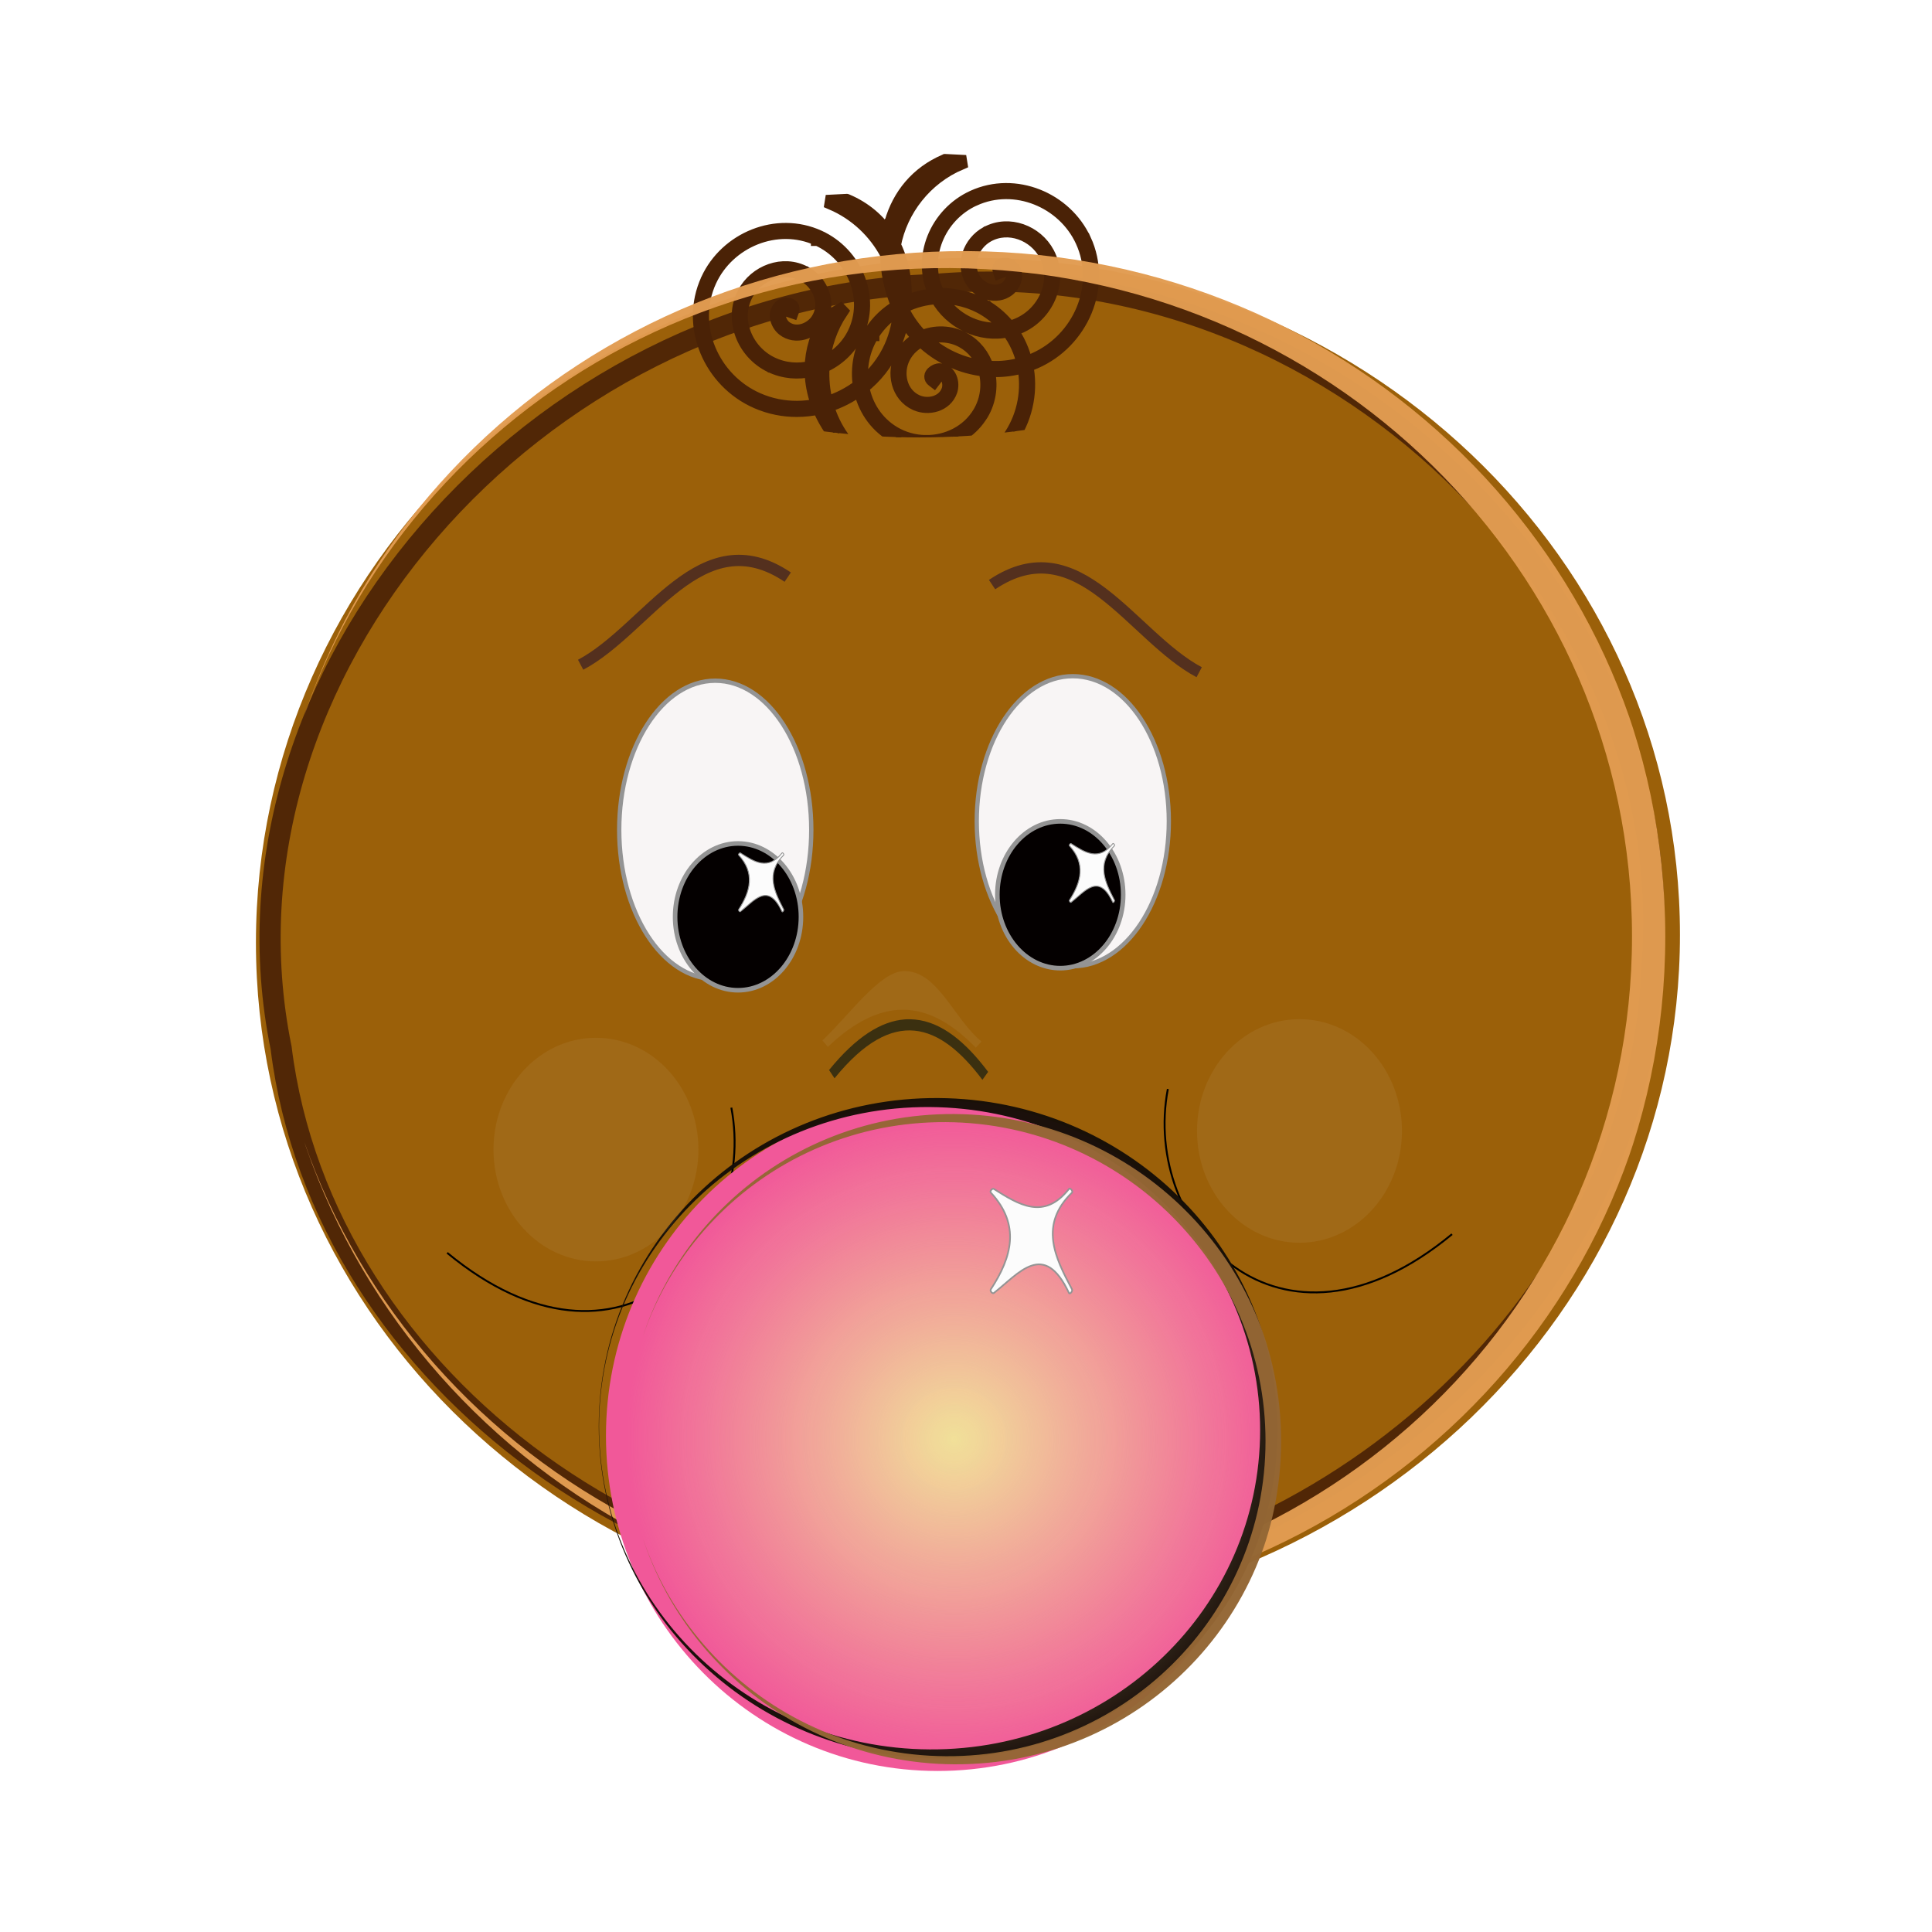 <svg:svg xmlns:dc="http://purl.org/dc/elements/1.1/" xmlns:ns1="http://sodipodi.sourceforge.net/DTD/sodipodi-0.dtd" xmlns:ns2="http://www.inkscape.org/namespaces/inkscape" xmlns:ns4="http://creativecommons.org/ns#" xmlns:rdf="http://www.w3.org/1999/02/22-rdf-syntax-ns#" xmlns:svg="http://www.w3.org/2000/svg" height="532.878" id="svg5888" version="1.1" viewBox="-69.391 -42.495 532.878 532.878" width="532.878" ns1:docname="blowing bubble.svg" ns2:version="0.48.0 r9654">
  <svg:defs id="defs5890">
    <svg:clipPath clipPathUnits="userSpaceOnUse" id="clipPath7134-9">
      <svg:path d="m424.95 448.7c-21.849 0.129-39.56 18.104-39.56 40.15s17.711 39.814 39.56 39.685c21.849-0.129 39.562-18.104 39.562-40.15s-17.713-39.814-39.562-39.685z" id="path7136-0" style="stroke:#944894;stroke-width:.273;fill:#c58a35" ns1:nodetypes="sssss" ns2:connector-curvature="0" />
    </svg:clipPath>
    <svg:clipPath clipPathUnits="userSpaceOnUse" id="clipPath7126-8">
      <svg:path d="m-410.01-141.25c-282.09 1.573-510.75 221.51-510.75 491.25s228.66 487.13 510.75 485.56c282.09-1.573 510.78-221.51 510.78-491.25s-228.7-487.13-510.78-485.56z" id="path7128-0" style="stroke:#944894;stroke-width:3.425;fill:#c58a35" ns1:nodetypes="sssss" ns2:connector-curvature="0" />
    </svg:clipPath>
    <svg:filter color-interpolation-filters="sRGB" height="1.363" id="filter3922-5" width="1.347" x="-.174" y="-.181" ns2:collect="always">
      <svg:feGaussianBlur id="feGaussianBlur3924-2" stdDeviation="73.852" ns2:collect="always" />
    </svg:filter>
    <svg:clipPath clipPathUnits="userSpaceOnUse" id="clipPath6517-1-3-3-0">
      <svg:path d="m180 432.36a532.86 525.71 0 1 1 -1065.7 0 532.86 525.71 0 1 1 1065.7 0z" id="path6519-9-4-9-6" style="stroke:#54301e;stroke-width:8.1;fill:#6c150d" transform="matrix(.962 0 0 .93 -49.201 -63.649)" ns1:cx="-352.85715" ns1:cy="432.36218" ns1:rx="532.85712" ns1:ry="525.71429" ns1:type="arc" />
    </svg:clipPath>
    <svg:filter color-interpolation-filters="sRGB" id="filter4778" ns2:collect="always">
      <svg:feGaussianBlur id="feGaussianBlur4780" stdDeviation="8.52" ns2:collect="always" />
    </svg:filter>
    <svg:filter color-interpolation-filters="sRGB" height="1.926" id="filter3962" width="1.256" x="-.128" y="-.463" ns2:collect="always">
      <svg:feGaussianBlur id="feGaussianBlur3964" stdDeviation="5.577" ns2:collect="always" />
    </svg:filter>
    <svg:filter color-interpolation-filters="sRGB" id="filter4007" ns2:collect="always">
      <svg:feGaussianBlur id="feGaussianBlur4009" stdDeviation="32.574" ns2:collect="always" />
    </svg:filter>
    <svg:filter color-interpolation-filters="sRGB" height="1.32" id="filter4033" width="1.306" x="-.153" y="-.16" ns2:collect="always">
      <svg:feGaussianBlur id="feGaussianBlur4035" stdDeviation="65.164" ns2:collect="always" />
    </svg:filter>
    <svg:filter color-interpolation-filters="sRGB" id="filter4045" ns2:collect="always">
      <svg:feGaussianBlur id="feGaussianBlur4047" stdDeviation="1.31" ns2:collect="always" />
    </svg:filter>
    <svg:filter color-interpolation-filters="sRGB" height="2.293" id="filter4227" width="2.077" x="-.539" y="-.646" ns2:collect="always">
      <svg:feGaussianBlur id="feGaussianBlur4229" stdDeviation="16.325" ns2:collect="always" />
    </svg:filter>
    <svg:filter color-interpolation-filters="sRGB" height="1.227" id="filter4233" width="1.16" x="-.08" y="-.113" ns2:collect="always">
      <svg:feGaussianBlur id="feGaussianBlur4235" stdDeviation="4.165" ns2:collect="always" />
    </svg:filter>
    <svg:filter color-interpolation-filters="sRGB" height="1.29" id="filter4241" width="1.205" x="-.102" y="-.145" ns2:collect="always">
      <svg:feGaussianBlur id="feGaussianBlur4243" stdDeviation="5.322" ns2:collect="always" />
    </svg:filter>
    <svg:filter color-interpolation-filters="sRGB" id="filter4301" ns2:collect="always">
      <svg:feGaussianBlur id="feGaussianBlur4303" stdDeviation="0.645" ns2:collect="always" />
    </svg:filter>
    <svg:radialGradient cx="-409.99" cy="347.16" gradientTransform="matrix(1 0 0 .956 0 15.191)" gradientUnits="userSpaceOnUse" id="radialGradient4418" r="510.77" ns2:collect="always">
      <svg:stop id="stop3997" offset="0" style="stop-color:#f1e499" />
      <svg:stop id="stop3999" offset="1" style="stop-color:#f1e499;stop-opacity:0" />
    </svg:radialGradient>
  </svg:defs>
  <ns1:namedview bordercolor="#666666" borderopacity="1.0" fit-margin-bottom="0" fit-margin-left="0" fit-margin-right="0" fit-margin-top="0" id="base" pagecolor="#ffffff" showgrid="false" showguides="true" ns2:current-layer="layer2" ns2:cx="379.98885" ns2:cy="203.8519" ns2:document-units="px" ns2:guide-bbox="true" ns2:pageopacity="0.0" ns2:pageshadow="2" ns2:window-height="738" ns2:window-maximized="1" ns2:window-width="1280" ns2:window-x="-8" ns2:window-y="-8" ns2:zoom="0.24748738" />
  <svg:g id="layer2" transform="translate(1048.9 -149.04)" ns2:groupmode="layer" ns2:label="Layer A">
    <svg:g id="g4391" transform="matrix(.636 0 0 .636 -381.87 218.09)">
      <svg:path d="m-738.13-63.557c-170.53 0.951-308.77 133.91-308.77 296.99 0 163.07 138.24 294.49 308.77 293.54 170.53-0.951 308.79-133.91 308.79-296.99 0-163.07-138.26-294.49-308.79-293.54z" id="path5896" style="fill:#9b6009" ns1:nodetypes="sssss" ns2:connector-curvature="0" />
      <svg:path clip-path="url(#clipPath7134-9)" d="m422.34 450.5c-21.58 0.88-39.48 22.38-35.34 43.88 2.261 19.254 21.515 34.017 40.688 31.125 17.849-2.083 33.093-17.692 33.719-35.844 1.6-21.284-17.536-41.195-39.062-39.156z" id="path8737" style="opacity:.947;filter:url(#filter4045);stroke:#4a2206;stroke-width:1.149;fill:none" transform="matrix(7.991 0 0 7.55 -4128.5 -3453.5)" ns2:connector-curvature="0" />
      <svg:path d="m-889.36 184.51c0 35.727 18.647 64.689 41.649 64.689s41.649-28.962 41.649-64.689-18.647-64.689-41.649-64.689-41.649 28.962-41.649 64.689z" id="path6406" style="stroke:#949494;stroke-width:1.882;fill:#f8f5f5" ns2:connector-curvature="0" />
      <svg:path d="m-734.3 180.76c0 34.739 18.647 62.9 41.649 62.9s41.649-28.161 41.649-62.9-18.647-62.9-41.649-62.9-41.649 28.161-41.649 62.9z" id="path6408" style="stroke:#949494;stroke-width:1.855;fill:#f8f5f5" ns2:connector-curvature="0" />
      <svg:g id="g4326" transform="translate(10.102 22.223)">
        <svg:path d="m-875.22 200.01c0 17.58 12.217 31.831 27.287 31.831s27.288-14.251 27.288-31.831-12.217-31.831-27.288-31.831c-15.07 0-27.287 14.251-27.287 31.831z" id="path6412" style="stroke:#949494;stroke-width:1.985;fill:#040000" ns2:connector-curvature="0" />
        <svg:path d="m-828.86 172.31c-6.014 7.71-12.028 3.867-18.042 0-0.357-0.229-1.026 0.568-0.726 0.898 7.165 7.872 5.069 15.744 0 23.616-0.251 0.389 0.387 1.167 0.726 0.898 6.014-4.768 12.028-13.019 18.042 0 0.2 0.432 0.944-0.481 0.725-0.898-4.115-7.872-7.93-15.744 0-23.616 0.314-0.311-0.446-1.256-0.725-0.898z" id="rect6419" style="stroke:#949494;stroke-width:.402;fill:#fcfcfc" ns1:nodetypes="sssssssss" ns2:connector-curvature="0" />
      </svg:g>
      <svg:g id="g4021" transform="translate(110.65 6.162)">
        <svg:path d="m-836.02 206.49c0 17.58 12.217 31.831 27.288 31.831 15.07 0 27.287-14.251 27.287-31.831s-12.217-31.831-27.287-31.831-27.288 14.251-27.288 31.831z" id="path6410" style="stroke:#949494;stroke-width:1.985;fill:#040000" ns2:connector-curvature="0" />
        <svg:path d="m-785.97 184.33c-6.014 7.71-12.028 3.867-18.042 0-0.357-0.229-1.026 0.568-0.726 0.898 7.165 7.872 5.069 15.744 0 23.616-0.251 0.389 0.387 1.167 0.726 0.898 6.014-4.768 12.028-13.019 18.042 0 0.2 0.432 0.944-0.481 0.726-0.898-4.115-7.872-7.93-15.744 0-23.616 0.314-0.311-0.446-1.256-0.726-0.898z" id="path6422" style="stroke:#949494;stroke-width:.402;fill:#fcfcfc" ns1:nodetypes="sssssssss" ns2:connector-curvature="0" />
      </svg:g>
      <svg:path d="m-906.09 112.9c29.356-15.585 52.295-63.253 89.818-38" id="path6473" style="stroke:#54301e;stroke-width:4.897;fill:none" ns1:nodetypes="cc" ns2:connector-curvature="0" />
      <svg:path d="m-637.84 116.14c-29.356-15.585-52.295-63.253-89.818-38" id="path6475" style="stroke:#54301e;stroke-width:4.897;fill:none" ns1:nodetypes="cc" ns2:connector-curvature="0" />
      <svg:path clip-path="url(#clipPath6517-1-3-3-0)" d="m-383.25-185.91c-14.378-0.13-28.858 3.749-41.406 11.844-16.478 10.63-29.029 25.528-35.75 42.031-5.17-1.153-10.474-1.758-15.812-1.781-0.021-0-0.042 0-0.062 0-9.653-0.034-19.43 1.85-28.781 5.938-33.355 14.58-50.556 54.054-35.281 87.375v0.031c0.01 0.021 0.021 0.041 0.031 0.062 13.492 29.309 49.452 44.365 79.656 30.594 26.206-11.948 39.664-43.408 26.969-69.656-5.06-10.462-13.874-18.487-24.188-22.938-0.62-8.997 0.241-18.008 2.562-26.625 8.687 2.636 16.866 6.862 24.094 12.406-2.092 12.783 0.361 26.458 7.656 38.031 5.14 8.154 12.029 14.529 19.875 19.062-5.26 12.183-7.952 24.989-8 37.406-8.428 15.968-22.258 29.299-39.875 36.781l0.156 0.969 10.531 0.531h0.094l0.125-0.031c13.096-5.562 23.066-14.299 29.969-24.938 0.507 3.262 1.195 6.465 2.094 9.594 5.484 19.089 18.287 35.295 38.562 43.906l0.125 0.062h0.094l10.531-0.531 0.156-0.969c-25.294-10.743-42.788-33.542-47.656-58.906 1.921-3.879 3.479-7.949 4.688-12.156 2.671-9.296 3.618-19.262 2.844-29.375 7.065 3.325 14.737 5.257 22.531 5.75-0.094 0.187-0.19 0.374-0.281 0.562-12.695 26.248 0.763 57.708 26.969 69.656 30.169 13.755 66.065-1.289 79.594-30.531 0.016-0.034 0.047-0.06 0.062-0.094l0.031-0.062h0.031c15.275-33.321-1.957-72.826-35.312-87.406-2.092-0.914-4.184-1.709-6.312-2.406 3.506-17.122 0.411-35.756-9.719-51.281-5.577-8.547-12.723-15.484-20.812-20.75l-0.125-0.062c-12.109-7.85-26.324-11.964-40.656-12.094zm0 1.594c23.455 0.22 46.62 11.299 60.25 32.188 9.862 15.114 12.876 33.237 9.5 49.906-6.888-2.08-13.941-3.056-20.906-3.031-0.021 0-0.042-0-0.062 0-1.746 0.008-3.484 0.087-5.219 0.219 2.839-10.296 1.469-21.882-4.281-31.562l-0.062-0.094-0.062-0.031-0.031-0.031c-13.151-21.888-42.585-27.604-63.781-14.906-12.584 7.538-20.339 19.837-23 33.281-7.225-5.426-15.348-9.573-23.969-12.188 4.904-16.85 15.365-32.041 31.094-42.188 12.274-7.918 26.458-11.694 40.531-11.562zm-53.562 20.844c-9.136 9.201-15.51 20.492-19.031 32.625-1.176-0.34-2.371-0.655-3.562-0.938 4.789-11.694 12.545-22.584 22.594-31.688zm52.781 6.75c15.231-0.189 30.375 6.978 38.656 20.906 5.644 9.492 6.878 20.895 3.938 30.938-17.079 1.708-33.331 9.324-45.688 21.312-5.262-2.544-9.794-6.603-12.719-12.156-5.956-11.309-2.657-26.656 9.438-32.062 4.085-1.826 9.001-2.069 13.25-0.688 4.251 1.383 7.795 4.31 9.375 8.844 0.859 2.465 0.784 5.665-0.281 8.188-1.066 2.525-2.994 4.375-6 4.562-0.404 0.025-1.123-0.145-1.812-0.438-0.69-0.292-1.356-0.719-1.844-1.188-0.491-0.471-0.789-0.957-0.812-1.312-0.025-0.374 0.113-0.738 0.812-1.25l0.406-0.312-0.312-0.406-0.344-0.469-0.312-0.406-0.406 0.312c-0.995 0.727-1.469 1.677-1.406 2.625 0.062 0.935 0.584 1.736 1.25 2.375 1.33 1.277 3.307 2.162 4.906 2.062 3.636-0.226 6.108-2.605 7.344-5.531 1.234-2.923 1.317-6.428 0.312-9.312-1.757-5.042-5.764-8.365-10.406-9.875-4.641-1.51-9.936-1.248-14.406 0.75-13.017 5.819-16.504 22.197-10.156 34.25l0.062 0.125 0.031 0.031c3.005 5.613 7.564 9.764 12.844 12.438-4.7 4.763-8.782 10.185-12.094 16.156-1.353-7.669-3.679-15.33-6.969-22.75-5.013-11.307-12.721-20.895-22.094-28.281 2.436-13.332 9.993-25.564 22.406-33 7.052-4.224 15.053-6.338 23.031-6.438zm-92.22 24.54c5.15 0.019 10.255 0.593 15.25 1.688-0.599 1.563-1.163 3.131-1.656 4.719-2.096 6.756-3.198 13.728-3.219 20.719-9.572-2.248-19.864-1.516-29.344 3.062h-0.062l-0.094 0.062c-19.045 9.299-28.791 32.788-18.656 51.938 8.048 15.207 27.739 22.922 43.531 14.312h0.062l0.094-0.062h0.031c11.919-6.597 17.973-22.214 10.281-34.219-2.642-4.123-6.916-7.216-11.625-8.5-4.709-1.284-9.891-0.721-14.125 2.531-2.423 1.861-4.272 4.816-4.844 7.938-0.572 3.124 0.209 6.473 3.125 8.656 1.283 0.961 3.406 1.307 5.219 0.969 0.907-0.169 1.779-0.534 2.344-1.281 0.573-0.758 0.683-1.846 0.25-3l-0.156-0.438-0.469 0.156-0.562 0.219-0.469 0.156 0.156 0.469c0.304 0.812 0.226 1.201 0 1.5-0.215 0.284-0.737 0.531-1.406 0.656-0.664 0.124-1.482 0.103-2.219-0.031-0.737-0.134-1.395-0.382-1.719-0.625-2.411-1.805-3.025-4.398-2.531-7.094 0.493-2.693 2.18-5.41 4.25-7 3.808-2.925 8.406-3.426 12.719-2.25 4.311 1.175 8.305 4.045 10.719 7.812 7.147 11.154 1.464 25.811-9.719 32-14.97 8.286-33.853 0.883-41.531-13.625-9.688-18.307-0.323-40.859 17.969-49.781 9.296-4.534 19.417-5.21 28.812-2.906 0.263 12.097 3.81 24.246 11.344 35.531l0.062 0.094 0.094 0.062 9.094 5.344 0.688-0.719c-7.665-11.483-11.999-24.424-13.188-37.5 9.636 4.372 17.864 12 22.625 21.844 12.287 25.403-0.761 55.939-26.188 67.531h-0.031v0.031h-0.031c-29.372 13.346-64.402-1.363-77.5-29.906-14.906-32.482 1.895-71.043 34.469-85.281 9.141-3.996 18.714-5.816 28.156-5.781zm16.25 1.906c1.249 0.292 2.487 0.613 3.719 0.969-2.306 8.577-3.17 17.544-2.594 26.5-1.957-0.793-3.958-1.473-6-2-0.003-6.973 1.095-13.942 3.188-20.688 0.5-1.611 1.076-3.196 1.688-4.781zm30.219 14.781c8.872 7.152 16.187 16.338 20.969 27.125 3.8 8.572 5.835 17.484 6.25 26.344-0.163 0.344-0.342 0.684-0.5 1.031-7.549-4.399-14.171-10.56-19.125-18.406v-0.031h-0.031c-6.92-10.978-9.353-23.906-7.562-36.062zm95.375 11.844c6.862-0.025 13.782 0.966 20.562 3.031-1.968 8.615-5.643 16.816-11 23.938-19.943-4.45-41.181 5.702-51.062 23.688-8.158-0.426-16.201-2.461-23.531-6.062-0.149-1.528-0.336-3.062-0.562-4.594 3.487-6.737 7.971-12.799 13.219-18.031 9.359 4.129 20.683 3.799 29.906-1.281 8.355-4.602 13.962-11.995 16.688-20.406 1.918-0.162 3.849-0.274 5.781-0.281zm-7.562 0.438c-2.681 7.778-7.937 14.606-15.688 18.875-8.596 4.735-19.141 5.164-27.938 1.5 11.882-11.334 27.356-18.594 43.625-20.375zm-122.88 0.031c2.088 0.562 4.133 1.275 6.125 2.125 1.094 12.782 5.122 25.453 12.312 36.812l-7.312-4.281c-7.336-11.027-10.826-22.848-11.125-34.656zm152.53 3.062c2.03 0.67 4.035 1.409 6.031 2.281 32.574 14.239 49.374 52.799 34.469 85.281-13.102 28.552-48.123 43.273-77.5 29.906h-0.031-0.031c-25.427-11.593-38.474-42.128-26.188-67.531 0.192-0.398 0.421-0.766 0.625-1.156 11.975 0.422 24.118-2.571 34.656-9.125 0.02-0.012 0.043-0.019 0.062-0.031h0.062l0.062-0.062h0.031c6.273-3.936 11.572-8.819 15.875-14.344 2.763 0.689 5.493 1.669 8.156 2.969 18.291 8.922 27.657 31.443 17.969 49.75-7.678 14.508-26.561 21.911-41.531 13.625-11.183-6.189-16.866-20.814-9.719-31.969 2.414-3.767 6.408-6.637 10.719-7.812 4.313-1.176 8.911-0.706 12.719 2.219 2.07 1.59 3.757 4.307 4.25 7 0.493 2.696-0.12 5.32-2.531 7.125-0.324 0.243-0.982 0.491-1.719 0.625-0.737 0.134-1.554 0.155-2.219 0.031-0.669-0.125-1.191-0.403-1.406-0.688-0.226-0.299-0.304-0.657 0-1.469l0.156-0.469-0.469-0.188-0.562-0.188-0.469-0.188-0.156 0.469c-0.433 1.154-0.323 2.242 0.25 3 0.565 0.748 1.437 1.112 2.344 1.281 1.813 0.338 3.936-0.008 5.219-0.969 2.916-2.184 3.697-5.532 3.125-8.656-0.571-3.122-2.421-6.108-4.844-7.969-4.234-3.252-9.416-3.815-14.125-2.531-4.709 1.284-8.983 4.408-11.625 8.531-7.692 12.005-1.638 27.622 10.281 34.219h0.031l0.094 0.062h0.062c15.792 8.609 35.483 0.864 43.531-14.344 10.135-19.15 0.42-42.638-18.625-51.938h-0.031c-0.03-0.015-0.064-0.017-0.094-0.031-2.528-1.226-5.104-2.178-7.719-2.875 5.245-7.138 8.843-15.281 10.812-23.844zm-23.094 24c3.139-0.078 6.306 0.209 9.438 0.844-4.112 5.142-9.111 9.683-15 13.375-10.063 6.309-21.657 9.261-33.125 9 7.973-13.911 23.036-22.829 38.688-23.219zm-67.781 2.031c0.827 3.101 1.496 6.228 2 9.344-0.181 0.346-0.386 0.682-0.562 1.031-0.238-3.461-0.704-6.928-1.438-10.375zm2.406 12c0.111 0.835 0.194 1.666 0.281 2.5-0.364-0.188-0.734-0.366-1.094-0.562-0.002-0.084 0.002-0.166 0-0.25 0.259-0.57 0.539-1.126 0.812-1.688zm-0.781 3.719c0.41 0.215 0.804 0.451 1.219 0.656 0.855 10.219-0.03 20.297-2.719 29.656-1.065 3.707-2.409 7.303-4.031 10.75-0.568-3.349-0.885-6.747-1-10.156 4.202-9.736 6.505-20.252 6.531-30.906zm-0.938 0.094c-0.034 9.794-2.031 19.45-5.656 28.5-0.029-9.557 1.776-19.196 5.656-28.5zm-5 12.781c-1.265 5.95-1.749 11.961-1.562 17.906-0.493 1.133-0.986 2.264-1.531 3.375 0.2-7.045 1.204-14.197 3.094-21.281zm-1.469 20.031c0.191 3.217 0.599 6.405 1.188 9.562-0.715 1.433-1.468 2.842-2.281 4.219-0.408-3.393-0.605-6.831-0.594-10.312 0.596-1.14 1.147-2.303 1.688-3.469zm-2.688 5.281c0.061 3.328 0.308 6.632 0.75 9.875-6.798 10.884-16.794 19.812-30.062 25.469l-8.438-0.438c16.422-7.457 29.457-19.964 37.75-34.906zm4.188 5.906c5.119 24.576 21.97 46.597 46.219 57.594l-8.438 0.438c-19.961-8.501-32.532-24.434-37.938-43.25-0.99-3.448-1.743-6.982-2.25-10.594 0.843-1.367 1.662-2.764 2.406-4.188z" id="path6477" style="stroke-width:9.933;block-progression:tb;text-indent:0;color:#000000;stroke:#4a2206;text-transform:none;fill:#201203" transform="matrix(.605 0 0 -.605 -524.1 -78.524)" ns2:connector-curvature="0" />
      <svg:path clip-path="url(#clipPath7126-8)" d="m-397.15-141.25c-282.09 1.573-510.75 221.51-510.75 491.25s228.66 487.13 510.75 485.56c282.09-1.573 510.78-221.51 510.78-491.25s-228.7-487.13-510.78-485.56z" id="path7034" style="opacity:.987;filter:url(#filter4033);stroke:#e29c51;stroke-width:24.325;fill:none" transform="matrix(-.593 0 0 .605 -981.31 18.97)" ns1:nodetypes="sssss" ns2:connector-curvature="0" />
      <svg:path d="m-840.73 304.97c11.422 59.945-47.906 125.27-123.24 62.963" id="path4213" style="filter:url(#filter4241);stroke:#000000;stroke-width:.823px;fill:none" ns1:nodetypes="cc" ns2:connector-curvature="0" />
      <svg:path d="m-651.43 296.89c-11.422 59.945 47.906 125.27 123.24 62.963" id="path4215" style="filter:url(#filter4233);stroke:#000000;stroke-width:.823px;fill:none" ns1:nodetypes="cc" ns2:connector-curvature="0" />
      <svg:path d="m-918.83 279.13c-15.618 0.939-35.045 27.577-52.732 43.78l3.625 3.969c19.525-17.887 36.775-24.432 52.562-23.438 15.787 0.994 30.543 9.654 44.781 23.406l3.75-3.906c-18.366-13.973-29.393-45.03-51.987-43.812z" id="path4825" style="opacity:.235;block-progression:tb;text-indent:0;filter:url(#filter3962);color:#000000;text-transform:none;fill:#fbfbfb" transform="matrix(.659 .004 -.004 .692 -159.69 56.28)" ns1:nodetypes="cccsccc" ns2:connector-curvature="0" />
      <svg:path d="m-765.41 285.7c-10.292 0.44-21.235 4.538-32.943 13.196l2.374 2.154c12.925-9.557 24.312-13.012 34.709-12.41 10.397 0.602 20.088 5.332 29.421 12.803l2.484-2.072c-9.678-7.747-20.112-12.956-31.66-13.625-1.444-0.084-2.915-0.108-4.385-0.045z" id="path4819" style="stroke-width:0;block-progression:tb;text-indent:0;filter:url(#filter4301);color:#000000;text-transform:none;fill:#3b3010" transform="matrix(1 0 0 1.665 0 -209)" ns2:connector-curvature="0" />
      <svg:g id="g4305" transform="matrix(1.13 0 0 1.119 86.339 -47.002)">
        <svg:path d="m541.44-117.39c0 259.98-227.94 470.73-509.12 470.73s-509.12-210.75-509.12-470.73 227.94-470.73 509.12-470.73 509.12 210.75 509.12 470.73z" id="path3223" style="filter:url(#filter4778);fill:#f15899" transform="matrix(.25 0 0 .276 -749.33 474.1)" ns1:cx="32.324883" ns1:cy="-117.39446" ns1:rx="509.11688" ns1:ry="470.73108" ns1:type="arc" />
        <svg:path clip-path="url(#clipPath7126-8)" d="m-397.15-141.25c-282.09 1.573-510.75 221.51-510.75 491.25s228.66 487.13 510.75 485.56c282.09-1.573 510.78-221.51 510.78-491.25s-228.7-487.13-510.78-485.56z" id="path4732" style="opacity:.987;filter:url(#filter4007);stroke:#160f08;stroke-width:26.641;fill:none" transform="matrix(-.255 0 0 .262 -845.6 347.83)" ns1:nodetypes="sssss" ns2:connector-curvature="0" />
        <svg:path clip-path="url(#clipPath7126-8)" d="m-397.15-141.25c-282.09 1.573-510.75 221.51-510.75 491.25s228.66 487.13 510.75 485.56c282.09-1.573 510.78-221.51 510.78-491.25s-228.7-487.13-510.78-485.56z" id="path3993" style="opacity:.987;filter:url(#filter3922-5);stroke:#946635;stroke-width:24.325;fill:url(#radialGradient4418)" transform="matrix(-.246 0 0 .258 -835.76 353.46)" ns1:nodetypes="sssss" ns2:connector-curvature="0" />
      </svg:g>
      <svg:path d="m-694.3 340.22c-10.865 13.698-21.73 6.871-32.595 0-0.644-0.407-1.854 1.009-1.311 1.596 12.945 13.985 9.158 27.97 0 41.955-0.453 0.691 0.699 2.073 1.311 1.596 10.865-8.47 21.73-23.13 32.595 0 0.361 0.768 1.705-0.854 1.31-1.596-7.435-13.985-14.326-27.97 0-41.955 0.567-0.553-0.806-2.232-1.31-1.596z" id="path4312" style="stroke:#949494;stroke-width:.72;fill:#fcfcfc" ns1:nodetypes="sssssssss" ns2:connector-curvature="0" />
      <svg:path d="m589.93 203.72c0 16.737-16.281 30.305-36.365 30.305s-36.365-13.568-36.365-30.305 16.281-30.305 36.365-30.305 36.365 13.568 36.365 30.305z" id="path4217" style="opacity:.235;filter:url(#filter4227);fill:#fcfcfc" transform="matrix(1.222 0 0 1.6 -1575.9 -2.789)" ns1:cx="553.5636" ns1:cy="203.71562" ns1:rx="36.36549" ns1:ry="30.304577" ns1:type="arc" />
      <svg:path d="m589.93 203.72c0 16.737-16.281 30.305-36.365 30.305s-36.365-13.568-36.365-30.305 16.281-30.305 36.365-30.305 36.365 13.568 36.365 30.305z" id="path4231" style="opacity:.235;filter:url(#filter4227);fill:#fcfcfc" transform="matrix(1.222 0 0 1.6 -1270.8 -10.87)" ns1:cx="553.5636" ns1:cy="203.71562" ns1:rx="36.36549" ns1:ry="30.304577" ns1:type="arc" />
    </svg:g>
  </svg:g>
</svg:svg>